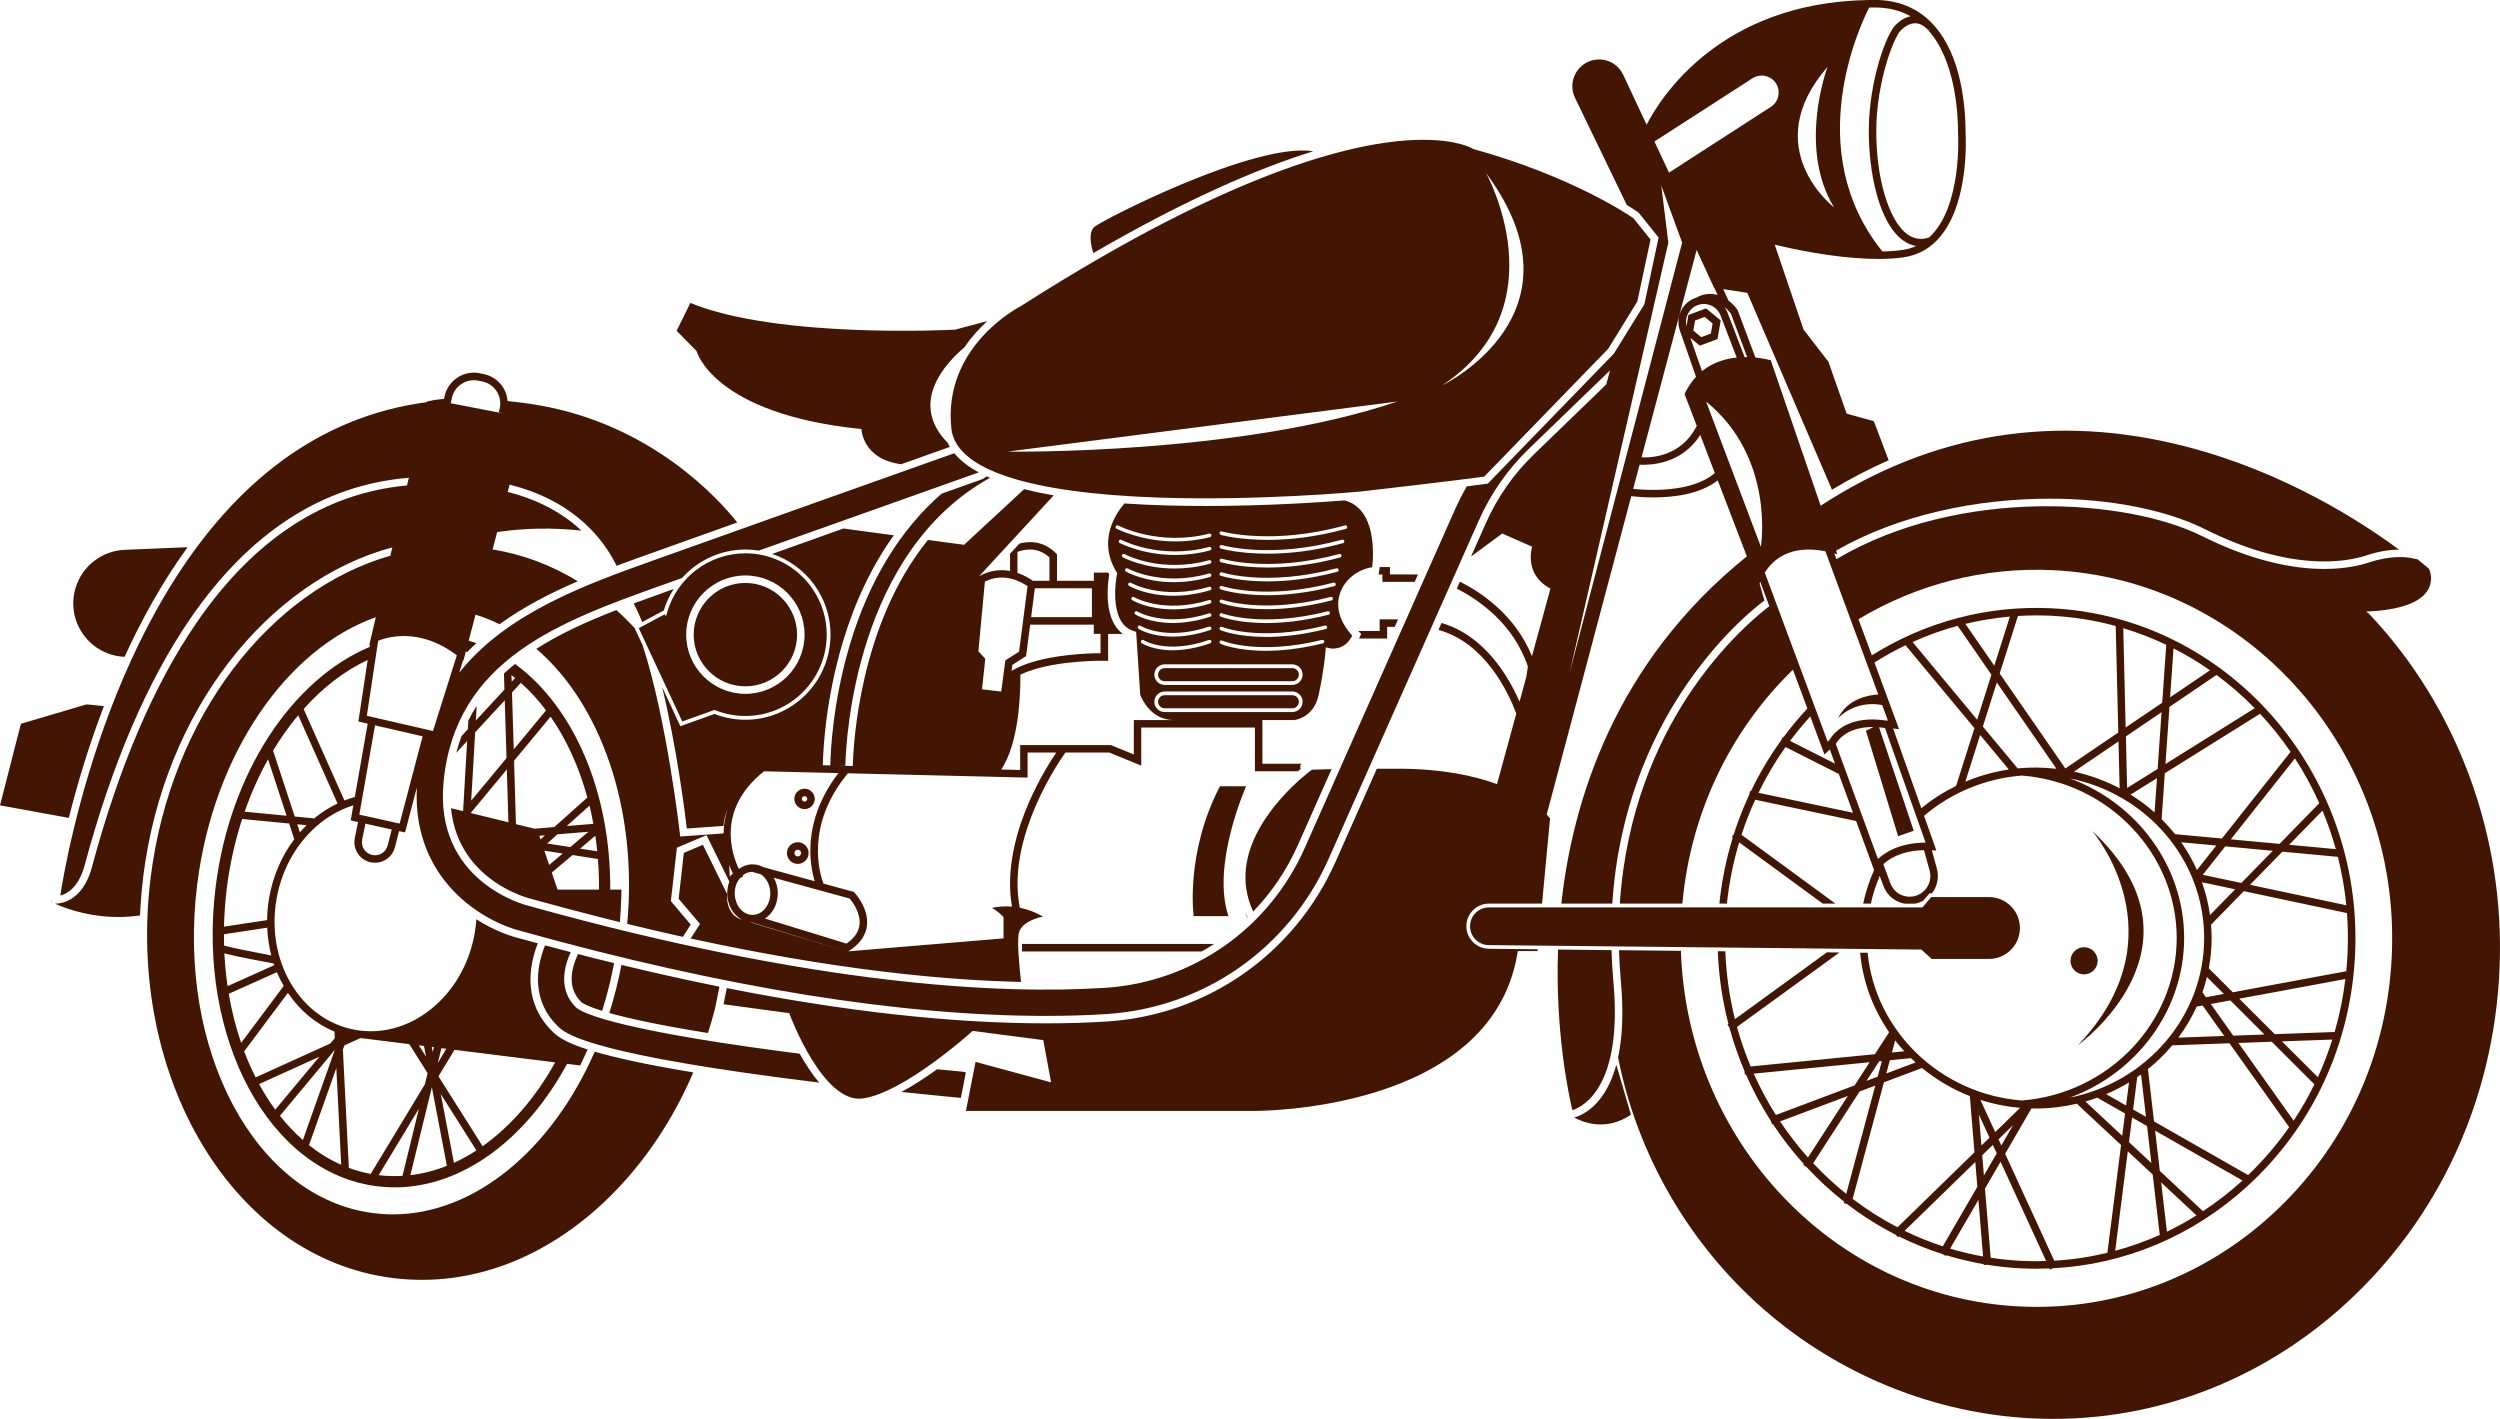 <svg version="1.1" id="图层_1" x="0px" y="0px" width="206.129px" height="116.99px" viewBox="0 0 206.129 116.99" enable-background="new 0 0 206.129 116.99" xml:space="preserve" xmlns="http://www.w3.org/2000/svg" xmlns:xlink="http://www.w3.org/1999/xlink" xmlns:xml="http://www.w3.org/XML/1998/namespace">
  <path fill="#431603" d="M112.148,52.454l0.082-0.2l-0.162-0.146c-0.002-0.001-0.033-0.03-0.08-0.079h1.766v-0.962h1.518
	l-0.273,0.618h-0.627v0.962h-2.311C112.09,52.584,112.121,52.521,112.148,52.454z M116.916,47.366l-2.313-0.007v-0.604h-0.846
	c-0.023,0.211-0.045,0.343-0.047,0.359l-0.043,0.258h0.316v0.604h2.66L116.916,47.366z M10.271,54.156
	c1.409-3.078,3.122-6.181,5.197-9.039l-5.194,0.218c-1.881,0.08-3.506,1.344-4.046,3.147C5.405,51.238,7.396,54.033,10.271,54.156z
	 M8.57,58.216l-1.441-0.138l-5.406,1.601L0,66.402l5.674,1.035C6.335,64.803,7.273,61.602,8.57,58.216z M4.271,74.375L4.3,74.159
	c0-0.004,0.001-0.012,0.002-0.02l-0.051,0.225L4.271,74.375z M110.371,49.383c-0.229,1.421,0.727,2.604,1.123,3.023
	c-0.635,1.289-1.781,1.06-1.83,1.05l-0.352-0.08l-0.025,0.359c0,0.015-0.107,1.448-0.561,3.562
	c-0.406,1.901-1.975,2.067-2.016,2.073h-2.625v0.616v2.987h3.256c-0.125,0.063-0.127,0.139-0.131,0.238
	c-0.002,0.073,0.014,0.133,0.043,0.18c-0.111,0.093-0.24,0.199-0.383,0.321c0.047-0.04,0.096-0.082,0.141-0.121h-3.542v-3.604
	h-9.371v3.138l-2.636-1.078h-3.617c-0.639,0.899-4.559,6.682-3.867,12.142c0.027,0.219,0.061,0.438,0.104,0.655
	c0.591,0.118,1.235,0.34,1.91,0.724c-0.797,0.183-1.889,0.591-2.01,1.479c-0.112,0.815,0.078,2.777,0.206,3.914
	c-6.676-0.15-15.646-1.059-27.242-3.578l0.77-1.2l-1.76-2.079l0.427-3.782l1.573-0.666l1.995,4.061
	c-0.057,0.646,0.135,1.794,1.227,2.119c-0.719-0.379-1.219-1.21-1.219-2.176c0-0.344,0.064-0.67,0.179-0.965l-0.096-0.194
	l-1.788-3.641l-2.443,1.033l-0.499,4.405l1.638,1.937l-0.646,1.01c-1.486-0.328-3.017-0.684-4.59-1.066
	c0.878-9.516-2.188-18.138-7.491-22.684c1.989-1.271,4.249-2.283,6.597-3.195c0.52,0.465,1.018,0.957,1.5,1.474l0.666,1.428
	c1.989,6.116,3.05,15.354,3.063,15.475l0.033,0.293l3.579-0.254c0.002-0.655,0.099-1.366,0.348-2.096
	c-0.191,0.475-0.324,0.971-0.354,1.479l-3.025,0.213c-0.159-1.338-0.841-6.706-2.038-11.667l1.504,3.231l2.816-1.011
	c0.814,0.318,1.673,0.48,2.549,0.48c3.868,0,7.015-3.147,7.015-7.016c0-3.099-2.021-5.731-4.813-6.657
	c1.946-0.693,3.947-1.407,5.882-2.095l4.15,0.561c-1.777,2.479-3.193,5.425-4.201,8.79c-1.439,4.803-1.629,8.959-1.652,10.167
	l0.617,0.014c0.023-1.167,0.205-5.261,1.627-10.004c1.571-5.245,4.146-9.445,7.552-12.403c1.264-0.449,2.315-0.822,3.051-1.085
	l0.181-0.063c0.181-0.063,0.342-0.161,0.488-0.277c0.089,0.041,0.178,0.082,0.269,0.12c-11.039,6.115-11.867,21.359-11.929,23.725
	l-0.616,0.003l1.233,0.03c0.041-1.748,0.533-11.655,6.196-18.636l2.977,0.401l4.956-4.588c0.77,0.195,1.583,0.366,2.431,0.515
	l-6.148,6.667l0.041-0.024c0.416-0.232,0.826-0.365,1.218-0.43c0.46-0.076,0.896-0.056,1.292,0.019v-1.42l0.777-0.842
	c0.714-0.19,1.928-0.281,3.005,0.796l0.091,0.09v2.188h3.038v-0.677h1.185c0.028,0.054,0.055,0.106,0.086,0.158
	c-0.008,0.042-0.017,0.093-0.025,0.15c-0.125,0.805-0.369,3.178,0.797,4.436c0.104,0.114,0.221,0.216,0.35,0.309h-1.217v2.221
	l-0.315-0.006c-0.045-0.003-3.756-0.063-6.305,0.887c-0.216,0.08-0.42,0.168-0.615,0.263c0.013,1.386-0.079,5.606-1.581,7.815
	l0.718,0.018l0.848,0.021V61.43h7.475l1.896,0.775V59.37h1.379h1.918c-1.891,0-2.656-1.784-2.768-2.073l-0.338-5.202l-0.203-0.063
	c-2.174-0.669-1.392-4.618-1.385-4.657l0.026-0.121l-0.064-0.103c-1.572-2.576-0.055-4.811,0.658-5.64
	c2.223,0.15,4.502,0.208,6.682,0.208c4.898,0,9.296-0.288,11.474-0.461c2.635,0.693,2.387,4.511,2.275,5.513
	C112.055,46.906,110.627,47.806,110.371,49.383z M83.294,56.141L83.294,56.141l-0.207,1.564l-2.795-0.329l0.303-2.843l-0.303,2.843
	l2.795,0.329L83.294,56.141z M90.185,52.264v-0.76h-5.248l-0.335,2.591l-1.133,0.722l-0.055,0.416l-0.012,0.084
	c0.243-0.145,0.503-0.275,0.781-0.393c0.095-0.042,0.191-0.08,0.29-0.117c0.078-0.03,0.157-0.059,0.236-0.087
	c2.229-0.778,5.082-0.858,6.032-0.861v-1.595H90.185z M87.146,48.505h-1.822l-0.308,2.38h5.013v-2.38H87.146z M83.891,47.236
	c0.623,0.212,1.078,0.515,1.266,0.651h1.371v-1.929c-1.046-0.96-2.218-0.619-2.637-0.448V47.236z M80.67,53.7l0.567,0.62
	l-0.266,2.514l1.583,0.186l0.339-2.57l1.133-0.721l0.287-2.225l0,0l0.41-3.17c-0.44-0.312-1.904-1.189-3.516-0.383L80.67,53.7z
	 M62.997,63.595c-3.991,3.164-2.622,6.922-2.076,8.051c0.325-0.24,0.71-0.381,1.123-0.381c0.319,0,0.62,0.085,0.89,0.231
	l4.239,1.161c-0.162-0.533-0.355-1.4-0.358-2.501c-0.005-1.58,0.407-3.936,2.318-6.414L62.997,63.595z M64.13,73.658
	c0,0.891-0.427,1.666-1.054,2.079l6.72,2.063c0.637-0.437,0.997-0.952,1.07-1.533c0.125-0.991-0.599-1.934-0.806-2.18l-6.26-1.714
	C64.009,72.745,64.13,73.186,64.13,73.658z M62.691,63.051c0.004-0.004,0.009-0.008,0.014-0.013l0.087-0.066l0.041,0.001
	l-0.048-0.001l-0.091,0.076C62.693,63.048,62.691,63.05,62.691,63.051z M60.172,72.287c0.069-0.096,0.151-0.186,0.253-0.264
	c-0.082-0.167-0.188-0.407-0.296-0.704C60.147,71.641,60.161,71.963,60.172,72.287z M61.415,75.261
	c0.17,0.1,0.361,0.159,0.561,0.171c0.023,0,0.045,0.004,0.068,0.004c0.809,0,1.468-0.797,1.468-1.777
	c0-0.691-0.33-1.291-0.808-1.585l-0.694-0.188c-0.291,0.008-0.562,0.117-0.787,0.303l0.052,0.085l-0.257,0.119
	c-0.259,0.309-0.424,0.731-0.438,1.2c0,0.023-0.003,0.045-0.003,0.066c0,0.006,0.001,0.011,0.001,0.016
	c0.001,0.132,0.015,0.262,0.038,0.384c0.064,0.239,0.136,0.425,0.161,0.485c0.003,0.01,0.005,0.017,0.01,0.025
	C60.934,74.867,61.152,75.109,61.415,75.261z M69.791,78.444l-7.805-2.395c-0.04-0.002-0.082-0.004-0.124-0.007L69.791,78.444z
	 M87.092,62.047h-2.366v2.067L69.912,63.76c-3.571,4.304-2.309,8.331-2.019,9.093l2.503,0.686l0.06,0.063
	c0.05,0.052,1.203,1.299,1.023,2.737c-0.065,0.521-0.293,0.99-0.68,1.409c-0.214,0.234-0.476,0.451-0.788,0.651l-0.064,0.04
	l12.796-1.068v-1.745l-0.079-0.09c-0.021-0.021-0.357-0.392-0.882-0.676c0.423-0.095,0.993-0.163,1.658-0.106
	c-0.036-0.213-0.066-0.426-0.092-0.637c-0.328-2.957,0.597-5.926,1.519-8.026C85.688,64.22,86.604,62.767,87.092,62.047z
	 M100.661,44.103c0.023,0.007,1.461,0.41,3.859,0.41c1.715,0,3.922-0.207,6.455-0.911c0.078-0.022,0.123-0.103,0.102-0.182
	s-0.104-0.125-0.18-0.101c-5.986,1.664-10.113,0.513-10.156,0.501c-0.076-0.023-0.158,0.021-0.182,0.101
	C100.538,43.999,100.583,44.079,100.661,44.103z M100.659,45.226c0.023,0.008,1.451,0.427,3.855,0.427
	c1.658,0,3.777-0.198,6.225-0.87c0.076-0.021,0.123-0.103,0.1-0.182c-0.02-0.077-0.1-0.122-0.18-0.104
	c-5.902,1.623-9.875,0.46-9.914,0.447c-0.08-0.023-0.16,0.021-0.184,0.098C100.538,45.12,100.581,45.201,100.659,45.226z
	 M100.655,46.349c0.025,0.008,1.441,0.444,3.853,0.444c1.598,0,3.635-0.193,5.992-0.832c0.078-0.021,0.125-0.102,0.104-0.18
	s-0.1-0.124-0.182-0.103c-5.82,1.575-9.638,0.401-9.675,0.39c-0.076-0.024-0.162,0.017-0.186,0.096
	C100.536,46.241,100.579,46.324,100.655,46.349z M96.934,44.642c0.879,0,1.834-0.099,2.838-0.357c0.078-0.021,0.125-0.1,0.105-0.178
	c-0.021-0.08-0.1-0.128-0.18-0.107c-4.141,1.067-7.469-0.652-7.502-0.67c-0.072-0.039-0.161-0.01-0.197,0.061
	c-0.039,0.073-0.012,0.161,0.061,0.199C92.084,43.604,94.092,44.642,96.934,44.642z M92.319,44.769
	c0.023,0.014,1.875,0.989,4.574,0.989c0.881,0,1.852-0.104,2.879-0.379c0.08-0.021,0.125-0.102,0.105-0.179
	c-0.021-0.079-0.102-0.124-0.18-0.104c-4.063,1.085-7.207-0.568-7.24-0.585c-0.072-0.038-0.16-0.013-0.199,0.06
	C92.221,44.642,92.249,44.73,92.319,44.769z M92.579,45.949c0.021,0.012,1.719,0.927,4.275,0.927c0.883,0,1.867-0.11,2.92-0.402
	c0.078-0.021,0.125-0.102,0.102-0.181c-0.021-0.079-0.102-0.125-0.18-0.102c-3.982,1.105-6.947-0.484-6.975-0.501
	c-0.072-0.038-0.162-0.012-0.201,0.059C92.481,45.821,92.508,45.909,92.579,45.949z M92.838,47.129
	c0.084,0.048,1.584,0.873,3.945,0.873c0.885,0,1.893-0.116,2.992-0.433c0.078-0.023,0.123-0.105,0.1-0.183
	c-0.021-0.078-0.104-0.123-0.182-0.102c-3.904,1.126-6.684-0.397-6.711-0.413c-0.07-0.04-0.162-0.015-0.201,0.057
	C92.741,46.999,92.768,47.089,92.838,47.129z M93.096,48.309c0.078,0.046,1.439,0.813,3.656,0.813c0.883,0,1.898-0.122,3.025-0.459
	c0.076-0.023,0.121-0.105,0.098-0.184c-0.023-0.077-0.104-0.122-0.184-0.099c-3.822,1.146-6.422-0.312-6.447-0.326
	c-0.07-0.042-0.16-0.018-0.201,0.052C93.002,48.178,93.026,48.267,93.096,48.309z M96.727,50.242c0.875,0,1.9-0.126,3.051-0.484
	c0.078-0.024,0.121-0.106,0.098-0.184c-0.023-0.078-0.107-0.122-0.184-0.098c-3.746,1.165-6.162-0.228-6.186-0.241
	c-0.07-0.041-0.158-0.02-0.201,0.051c-0.041,0.07-0.02,0.16,0.051,0.201C93.428,49.531,94.655,50.242,96.727,50.242z M96.706,51.365
	c0.865,0,1.895-0.132,3.074-0.514c0.076-0.025,0.119-0.107,0.096-0.185c-0.025-0.076-0.109-0.121-0.186-0.094
	c-3.668,1.185-5.898-0.143-5.922-0.156c-0.068-0.043-0.158-0.021-0.201,0.047c-0.043,0.07-0.021,0.161,0.047,0.203
	C93.68,50.707,94.78,51.365,96.706,51.365z M96.69,52.49c0.85,0,1.887-0.139,3.092-0.544c0.076-0.025,0.117-0.108,0.092-0.185
	c-0.025-0.077-0.107-0.121-0.186-0.093c-3.586,1.204-5.635-0.058-5.656-0.07c-0.068-0.044-0.16-0.024-0.203,0.044
	c-0.043,0.069-0.023,0.16,0.045,0.204C93.932,51.884,94.907,52.49,96.69,52.49z M96.68,53.615c0.834,0,1.869-0.144,3.104-0.574
	c0.076-0.026,0.115-0.11,0.09-0.187c-0.025-0.078-0.111-0.118-0.188-0.09c-3.506,1.223-5.373,0.028-5.391,0.016
	c-0.068-0.045-0.16-0.025-0.205,0.041c-0.045,0.068-0.025,0.158,0.041,0.204C94.184,53.062,95.043,53.615,96.68,53.615z
	 M107.402,57.862c0-0.469-0.381-0.848-0.848-0.848H96.028c-0.469,0-0.85,0.379-0.85,0.848c0,0.468,0.381,0.848,0.85,0.848h10.527
	C107.021,58.71,107.402,58.33,107.402,57.862z M107.402,55.626c0-0.468-0.381-0.849-0.848-0.849H96.028
	c-0.469,0-0.85,0.381-0.85,0.849c0,0.467,0.381,0.847,0.85,0.847h10.527C107.021,56.473,107.402,56.093,107.402,55.626z
	 M109.186,52.868c-0.02-0.078-0.098-0.127-0.178-0.108c-5.324,1.306-8.218,0.067-8.248,0.055c-0.074-0.032-0.16,0.001-0.193,0.075
	s0,0.16,0.074,0.193c0.078,0.035,1.336,0.577,3.714,0.577c1.262,0,2.838-0.153,4.721-0.614
	C109.156,53.026,109.205,52.947,109.186,52.868z M109.422,51.686c-0.02-0.078-0.1-0.125-0.178-0.105
	c-5.408,1.35-8.457,0.121-8.486,0.109c-0.076-0.031-0.162,0.005-0.193,0.079c-0.031,0.076,0.004,0.162,0.08,0.193
	c0.08,0.033,1.365,0.554,3.738,0.554c1.316,0,2.967-0.159,4.932-0.651C109.393,51.845,109.439,51.766,109.422,51.686z
	 M109.658,50.506c-0.021-0.079-0.1-0.127-0.178-0.105c-5.492,1.395-8.695,0.177-8.726,0.165c-0.074-0.03-0.16,0.008-0.191,0.082
	c-0.029,0.075,0.01,0.161,0.084,0.191c0.084,0.033,1.393,0.532,3.763,0.532c1.369,0,3.094-0.167,5.141-0.687
	C109.631,50.665,109.678,50.585,109.658,50.506z M109.895,49.324c-0.021-0.078-0.102-0.126-0.18-0.106
	c-5.574,1.441-8.931,0.235-8.962,0.223c-0.074-0.028-0.16,0.011-0.189,0.087c-0.027,0.075,0.012,0.16,0.086,0.189
	c0.086,0.032,1.416,0.512,3.781,0.512c1.426,0,3.227-0.174,5.359-0.726C109.867,49.484,109.914,49.403,109.895,49.324z
	 M110.131,48.143c-0.021-0.078-0.1-0.125-0.18-0.104c-5.656,1.486-9.167,0.29-9.201,0.277c-0.078-0.026-0.16,0.013-0.189,0.091
	c-0.025,0.076,0.014,0.16,0.092,0.186c0.021,0.009,1.408,0.483,3.828,0.483c1.486,0,3.357-0.18,5.545-0.753
	C110.104,48.302,110.152,48.223,110.131,48.143z M110.367,46.964c-0.021-0.08-0.102-0.126-0.18-0.105
	c-5.74,1.531-9.404,0.346-9.439,0.334c-0.078-0.025-0.162,0.015-0.188,0.092c-0.025,0.078,0.016,0.161,0.094,0.187
	c0.021,0.007,1.426,0.464,3.839,0.464c1.543,0,3.498-0.186,5.77-0.792C110.34,47.122,110.387,47.042,110.367,46.964z
	 M106.555,57.323H96.028c-0.299,0-0.541,0.241-0.541,0.539c0,0.297,0.242,0.538,0.541,0.538h10.527c0.297,0,0.539-0.241,0.539-0.538
	C107.094,57.564,106.852,57.323,106.555,57.323z M106.555,55.087H96.028c-0.299,0-0.541,0.241-0.541,0.539
	c0,0.297,0.242,0.539,0.541,0.539h10.527c0.297,0,0.539-0.242,0.539-0.539C107.094,55.328,106.852,55.087,106.555,55.087z
	 M49.745,79.192c-0.302-0.076-0.6-0.147-0.902-0.224c-0.391-0.099-0.787-0.205-1.181-0.306c-0.502,1.042-0.987,2.725,0.255,3.948
	c0.001,0.001,0.002,0.002,0.003,0.003c0.047,0.046,0.233,0.192,0.832,0.426c0.232,0.09,0.525,0.193,0.896,0.31
	c0.1-0.313,0.191-0.631,0.281-0.948c0.276-0.972,0.512-1.969,0.704-2.991c-0.04-0.01-0.082-0.02-0.122-0.03
	C50.257,79.317,50.002,79.257,49.745,79.192z M38.182,66.881l0.335-5.783l-0.898,0.973c0.126-0.481,0.273-0.942,0.439-1.387
	l0.515-0.556l0.042-0.719c0.212-0.419,0.44-0.822,0.689-1.208l-0.071,1.21l2.358-2.552l-0.039-1.325
	c0.065-0.061,0.134-0.119,0.2-0.179c0.233-0.21,0.472-0.412,0.718-0.609c4.829,3.524,7.891,10.556,7.845,18.603h0.928
	c-0.003,0.206-0.009,0.413-0.016,0.619c-0.02,0.682-0.056,1.368-0.118,2.061c-0.301-0.075-0.597-0.144-0.9-0.222
	c-0.301-0.074-0.609-0.155-0.913-0.232c-1.787-0.455-3.622-0.94-5.516-1.47l-0.051-0.012c-0.172-0.042-2.562-0.663-4.417-2.651
	c-0.75-0.805-1.411-1.833-1.803-3.138c-0.095-0.319-0.174-0.656-0.233-1.01c-0.038-0.212-0.068-0.432-0.091-0.658L38.182,66.881z
	 M47.021,69.845l1.491-1.264l-2.55,0.21l-0.845,0.756L47.021,69.845z M44.881,70.137l0.399,1.181l1.117-0.944L44.881,70.137z
	 M44.94,68.875l-0.474,0.039l0.1,0.295L44.94,68.875z M49.3,70.826l-2.095-0.327l-1.711,1.447l0.476,1.402h3.419
	C49.395,72.495,49.364,71.652,49.3,70.826z M49.085,68.906l-1.258,1.064l1.417,0.221C49.201,69.758,49.147,69.33,49.085,68.906z
	 M48.608,66.427l-1.883,1.681l2.197-0.18C48.83,67.421,48.728,66.917,48.608,66.427z M45.397,59.09l-3.012,3.633l0.156,5.229
	l1.53,0.375l1.632-0.134l2.727-2.437C47.744,63.239,46.713,60.978,45.397,59.09z M42.948,56.302l-0.732,0.791l0.143,4.696
	l2.665-3.215C44.388,57.729,43.695,56.965,42.948,56.302z M42.173,55.668l0.017,0.544l0.284-0.309
	C42.376,55.824,42.274,55.746,42.173,55.668z M39.178,60.384l-0.328,5.634l2.912-3.509l-0.144-4.768L39.178,60.384z M38.81,67.035
	l3.109,0.763l-0.13-4.356L38.81,67.035z M58.966,83.112l0.354-1.759c-2.629-0.53-5.322-1.127-8.082-1.795
	c-0.26,1.366-0.597,2.689-1,3.964c1.522,0.429,4.026,0.991,8.135,1.654C58.589,84.498,58.787,83.811,58.966,83.112z M54.822,48.824
	c-0.858,0.307-1.72,0.615-2.576,0.932c0.246,0.461,0.479,0.978,0.705,1.534l1.78-0.952c0.188-0.638,0.47-1.231,0.816-1.774
	c-0.143,0.051-0.286,0.103-0.423,0.151L54.822,48.824z M206.09,79.907c-0.473,10.764-4.99,20.573-12.725,27.622
	c-7.17,6.533-16.33,9.883-25.801,9.418c-8.111-0.396-15.986-3.598-22.176-9.02c-6.15-5.387-10.4-12.749-11.975-20.739
	c0.338-1.57,0.471-3.626,0.227-6.323c-0.078-0.86-0.127-1.699-0.15-2.521l5.105,0.054c0.502,15.66,12.592,28.585,27.959,29.323
	c0.461,0.021,0.922,0.033,1.383,0.033c7.135,0,13.957-2.66,19.344-7.571c6.031-5.498,9.557-13.102,9.926-21.412
	c0.748-16.735-11.787-30.982-27.941-31.759c-5.637-0.267-11.176,1.131-16.031,4.045l0.217,0.588l0.883,2.39
	c4.455-2.789,9.564-4.133,14.793-3.882c14.484,0.694,25.723,13.467,25.053,28.472c-0.334,7.452-3.494,14.27-8.9,19.197
	c-4.494,4.096-10.105,6.444-16.018,6.751l-0.23,0.107l-0.043-0.094c-0.352,0.014-0.703,0.023-1.057,0.023
	c-0.412,0-0.824-0.01-1.238-0.027c-0.965-0.047-1.914-0.148-2.848-0.299l-0.281,0.021l-0.006-0.07
	c-1.051-0.182-2.082-0.43-3.086-0.736l-0.033,0.059l-0.25-0.145c-1.252-0.399-2.461-0.892-3.623-1.468l-0.068,0.065l-0.195-0.201
	c-1.416-0.725-2.758-1.573-4.014-2.537l-0.268-0.072l0.031-0.114c-1.107-0.87-2.146-1.827-3.105-2.863l-0.271-0.176l0.047-0.072
	c-0.928-1.026-1.779-2.126-2.547-3.289l-0.068,0.026l-0.117-0.315c-0.773-1.206-1.457-2.478-2.039-3.807l-0.092,0.009l-0.027-0.288
	c-0.494-1.166-0.914-2.372-1.252-3.613l-0.154-0.214l0.082-0.062c-0.498-1.925-0.799-3.933-0.875-5.992l0.619,0.007
	c0.074,1.92,0.344,3.794,0.795,5.595l7.58-5.51l1.037,0.013l-8.451,6.139c0.311,1.116,0.688,2.204,1.129,3.258l10.244-1.011
	l1.172-1.813c-1.322-1.918-2.174-4.159-2.389-6.556l0.619,0.005c0.607,6.415,5.971,11.654,12.711,12.181
	c7.162-0.56,12.77-6.438,12.77-13.395c0-6.957-5.607-12.837-12.77-13.396c-2.973,0.232-5.824,1.409-8.061,3.318l1.014,2.862
	l-0.371-0.018l0.414,1.507c0.201,0.731,0.027,1.481-0.408,2.042h-0.197l-0.521,0.609c-0.115,0.063-0.236,0.119-0.367,0.162
	c-0.098,0.034-0.197,0.059-0.295,0.078h-0.896c-0.77-0.149-1.438-0.682-1.73-1.475l-0.297-0.813
	c-0.314,0.74-0.561,1.504-0.734,2.287h-0.631c0.199-0.95,0.502-1.879,0.9-2.766l-0.08-0.217l-1.402-3.829l-8.318-1.754
	c-0.43,0.939-0.811,1.904-1.131,2.892l7.746,5.674h-1.045l-6.895-5.05c-0.49,1.638-0.828,3.327-1.01,5.05h-0.621
	c0.189-1.858,0.561-3.68,1.102-5.438l-0.076-0.056l0.156-0.214c0.359-1.125,0.791-2.222,1.287-3.288l0.063-0.29l0.07,0.016
	c0.703-1.465,1.533-2.865,2.484-4.184l0.137-0.271l0.049,0.023c0.615-0.83,1.275-1.63,1.984-2.388l-0.955-2.563l-0.236-0.637
	c-5.244,5.105-8.451,11.907-9.117,19.29h-5.156c0.498-7.617,3.141-13.314,5.547-17.011c2.947-4.524,6.119-7.016,6.779-7.508
	l-0.748-2.015c-0.02,0.053-0.039,0.103-0.055,0.147l0.398,1.396c-0.781,0.581-3.902,3.06-6.875,7.617
	c-2.463,3.773-5.166,9.592-5.666,17.372h-4.203c0.914-8.37,4.361-19.834,15.297-28.631l-0.232-0.604l-2.17-5.66
	c-1.473,1.155-3.682,1.405-5.305,1.405c-0.809,0-1.469-0.061-1.824-0.102l-6.785,25.543l-0.189,0.705
	c0.135,0.142,0.225,0.254,0.277,0.322l-0.66,7.021h-4.379c-1.025,0-1.861,0.836-1.861,1.862c0,1.017,0.826,1.852,1.844,1.863
	l4.041,0.042l-0.014,0.146h-1.627l-0.045,0.257c-2.234,13.06-21.535,12.928-21.732,12.925H79.644l0.791-4.044l6.229,1.69
	l-0.646-3.485l-5.822-0.759l-0.106,0.097c-0.055,0.049-5.53,4.979-8.945,5.475c-3.26,0.467-5.978-6.789-6.004-6.862l-0.065-0.173
	l-5.419-0.734l0.269-1.332c9.728,1.928,18.542,2.906,26.327,2.906c1.742,0,3.433-0.051,5.024-0.152
	c8.25-0.527,15.466-5.572,18.839-13.166l3.406-7.675c0.518-0.002,1.074-0.002,1.686-0.002c3.633,0,6.297,0.561,8.223,1.272
	l0.168-0.615l1.422-5.207c-0.678-1.799-2.596-5.838-6.418-6.896l0.254-0.569c3.541,1.026,5.521,4.407,6.432,6.488l0.568-2.082
	l0.117-0.819c-1.203-3.588-4.137-5.545-5.859-6.422l0.256-0.573c1.707,0.853,4.539,2.716,5.943,6.144l1.521-5.57
	c-2.25-1.199-1.504-3.455-1.504-3.455l-2.471-1.088l-2.57,1.897l1.215-2.735c0.953-2.15,2.295-4.07,3.988-5.706l5.941-5.742
	l0.32-1.168l-6.691,6.465c-1.75,1.692-3.137,3.677-4.125,5.899l-12.387,27.907C106.273,78.195,99.256,83.1,91.238,83.61
	c-1.579,0.103-3.257,0.153-4.986,0.153c-12.053,0-26.584-2.345-43.201-6.974c-3.232-0.781-9.06-4.252-8.681-11.853l-0.563,2.133
	l-0.41,1.566l-0.493-0.108l-0.343,1.334c-0.196,0.763-0.875,1.273-1.638,1.273c-0.09,0-0.179-0.006-0.271-0.021
	c-0.461-0.072-0.862-0.323-1.128-0.707c-0.267-0.385-0.362-0.848-0.27-1.305l0.269-1.324l-0.607-0.135l0.218-1.243
	c-0.947,0.297-1.859,0.777-2.698,1.441c-1.874,1.488-3.16,3.69-3.62,6.199c-0.948,5.167,1.938,10.041,6.434,10.867
	c2.169,0.397,4.391-0.196,6.253-1.674c1.874-1.487,3.159-3.688,3.621-6.199c0.074-0.412,0.124-0.828,0.153-1.238
	c0.197,0.126,0.396,0.248,0.593,0.359c1.085,0.617,2.146,1.02,3.024,1.23c0.486,0.137,0.966,0.264,1.448,0.394
	c-0.84,2.13-1.099,4.997,1.19,7.252c0.21,0.205,0.482,0.474,1.133,0.805c0.23,0.115,0.508,0.24,0.847,0.37
	c0.271,0.105,0.582,0.214,0.939,0.329c-0.107,0.247-0.222,0.487-0.336,0.73c-0.093,0.197-0.188,0.392-0.284,0.586l-1.077-0.134
	c-3.335,6.185-8.622,10.185-14.212,10.185c-0.483,0-0.969-0.03-1.454-0.091c-8.901-1.114-14.87-12.197-13.306-24.709
	c1.189-9.49,6.377-17.111,12.694-19.757l0.029-0.19l-0.059,0.028l0.147-0.626l0.013-0.08l0.009-0.009l0.201-0.854l0.171-0.72
	c-7.285,2.565-13.369,11.186-14.725,22.017c-1.719,13.735,4.808,25.9,14.548,27.118c0.529,0.066,1.059,0.1,1.584,0.1
	c6.764,0,13.128-5.369,16.643-13.415c1.682,0.492,4.223,1.064,8.125,1.71c-1.683,3.925-4.021,7.424-6.909,10.266
	c-5.189,5.105-11.531,7.482-17.856,6.689c-13.084-1.635-22.044-16.465-19.971-33.057c1.659-13.249,9.859-23.674,19.762-26.502
	l0.162-0.686c-10.282,2.761-18.829,13.468-20.536,27.111c-0.11,0.875-0.188,1.744-0.237,2.608c-0.012,0.209-0.023,0.419-0.032,0.628
	c-0.616,0.089-1.214,0.129-1.779,0.129c-2.806,0-4.863-0.927-5.24-1.108l0.063,0.002c0.005,0.001,0.02,0.001,0.042,0.001
	c0.127,0,0.506-0.022,0.964-0.237c0.677-0.317,1.523-1.054,1.986-2.777c2.223-8.272,5.124-15.051,8.627-20.148
	c4.737-6.895,10.574-10.698,17.35-11.313l0.149-0.634c-7.056,0.573-13.114,4.475-18.008,11.598
	c-3.544,5.155-6.476,11.998-8.716,20.338c-0.504,1.882-1.489,2.382-2.014,2.512c0.504-3.252,4.445-25.671,18.258-35.839
	c3.604-2.652,7.603-4.267,11.954-4.842l0.012-0.05l0.188-0.041c0.413-0.095,0.823-0.15,1.227-0.181l0.046-0.211
	c0.021-0.104,0.053-0.204,0.088-0.302c0.405-1.151,1.613-1.855,2.84-1.597l0.321,0.068c0.67,0.142,1.255,0.558,1.607,1.145
	c0.085,0.14,0.153,0.289,0.207,0.44c0.074,0.206,0.117,0.42,0.135,0.638c0.842,0.081,1.691,0.191,2.554,0.34
	c9.389,1.622,14.897,7.792,16.383,9.67c-2.538,0.905-4.912,1.751-6.811,2.433l-0.302,0.106c-0.927,0.332-1.878,0.673-2.839,1.033
	c-0.441-0.911-1.136-2.021-2.215-3.105c-1.863-1.875-4.191-2.979-6.604-3.59l-0.158,0.6c2.05,0.523,3.819,1.36,5.271,2.498
	c0.281,0.222,0.551,0.454,0.808,0.697c-2.381-0.259-4.698-0.217-6.947,0.119l-0.218,0.831l-0.158,0.601
	c2.521,0.409,4.88,1.313,7.026,2.623c-2.257,0.971-4.474,2.108-6.453,3.543c-0.64-0.317-1.303-0.578-1.983-0.788l-0.156,0.597
	l-0.407,1.548c0.214,0.063,0.425,0.13,0.634,0.205c-0.257,0.235-0.509,0.479-0.753,0.728c-0.037-0.012-0.075-0.024-0.114-0.037
	l-0.007,0.025l-0.05,0.189l-0.14,0.531l-0.03-0.024l-0.323,1.027c3.925-4.936,10.441-7.271,16.026-9.268l0.302-0.108
	c6.846-2.451,19.877-7.081,24.497-8.723c0.493,0.6,1.174,1.123,2.015,1.575c-0.014,0.004-0.025,0.014-0.04,0.02l-0.182,0.064
	c-2.957,1.048-10.938,3.884-17.909,6.368c-0.362-0.059-0.733-0.089-1.111-0.089c-2.036,0-3.921,0.896-5.224,2.349
	c-0.46,0.164-0.9,0.322-1.317,0.471l-0.303,0.108c-8.376,2.997-17.038,6.096-18.037,16.178c-0.818,8.254,6.684,10.196,6.999,10.272
	l0.041,0.011c23.61,6.579,38.854,7.303,47.482,6.752c7.211-0.461,13.523-4.875,16.475-11.52l12.387-27.907
	c0.293-0.657,0.619-1.295,0.973-1.915c0.781-0.099,1.379-0.176,1.639-0.218l0.1-0.016l10.395-10.718l0.111-0.18l1.148-1.856
	l1.254-2.029l1.174-5.505l-1.605-1.996l-0.021-0.026l-0.061-0.059c-0.012-0.009-0.33-0.234-0.936-0.603l-4.271-8.834
	c-0.283-0.585-0.295-1.261-0.029-1.854c0.262-0.594,0.771-1.038,1.396-1.22c1.049-0.307,2.148,0.19,2.611,1.18l1.926,4.11
	c1.162-2.253,6.041-10.024,18.158-10.279c0.203-0.007,0.414-0.01,0.627-0.01c1.92,0,3.512,0.642,4.732,1.905
	c0.002,0.001,0.004,0.003,0.004,0.004c0,0,0,0.001,0.002,0.001c0.002,0.003,0.004,0.005,0.008,0.008h-0.002
	c0.107,0.104,0.164,0.177,0.168,0.182c2.266,2.531,2.604,6.67,2.604,8.914c0.016,0.242,0.363,6.409-2.643,9.073
	c-0.686,0.607-1.494,0.985-2.408,1.125c-0.572,0.089-1.211,0.136-1.951,0.143c-0.076,0.001-0.154,0.001-0.232,0.001
	c-2.467,0-5.598-0.471-8.504-1.178l2.377,7.003l2.049,2.648l1.504,4.284l2.24,0.618l1.225,3.226
	c-1.58,0.692-3.139,1.502-4.674,2.428l-6.979-16.234l-1.988-0.305l0.43,0.935c0.234,0.183,0.477,0.419,0.715,0.725l0.047,0.082
	l1.461,3.896c0.758,0.074,1.268,0.228,1.268,0.228l3.906,11.39l0.207,0.601c9.232-6.014,19.369-7.654,30.135-4.874
	c8.172,2.111,14.545,6.268,17.543,8.492c-0.66,0.009-1.578,0.11-2.664,0.473c-1.627,0.542-6.178,1.416-13.307-2.146
	c-3.236-1.618-7.855-2.525-12.822-2.525c-5.975,0-12.449,1.314-17.615,4.285l0.1,0.293c-0.084-0.026-0.168-0.047-0.252-0.07
	l0.176,0.479c0.029-0.017,0.059-0.033,0.09-0.05c10.123-5.951,23.936-4.913,30.049-1.858c4.27,2.134,7.662,2.714,10.088,2.714
	c1.738,0,2.979-0.299,3.689-0.535c1.881-0.626,3.18-0.421,3.422-0.373l0.59,0.117c0.611,0.492,0.938,0.788,0.938,0.788
	s1.459,2.965-4.324,3.463c-0.168,0.015-0.336,0.027-0.516,0.037c-0.117,0.007-0.232,0.008-0.35,0.012
	c0.107,0.077,0.18,0.132,0.211,0.154C202.633,58.299,206.568,68.987,206.09,79.907z M37.165,33.247l4.248,0.825l0,0l-0.297-0.085
	l0.06-0.206c0.143-0.501,0.074-1.021-0.194-1.467c-0.268-0.446-0.695-0.75-1.204-0.858l-0.323-0.067
	c-0.996-0.212-1.98,0.428-2.195,1.423L37.165,33.247z M30.246,59.017l5.453,1.256l1.967-6.237c-3.088-2.365-5.835-1.471-6.485-1.204
	L30.246,59.017z M20.17,66.926l3.459,0.333l-1.528-4.651C21.356,63.942,20.707,65.388,20.17,66.926z M18.477,77.97
	c0.679,0.18,2.299,0.511,3.893,0.807c-0.189-0.733-0.308-1.499-0.34-2.288l-3.564,0.543C18.465,77.347,18.467,77.659,18.477,77.97z
	 M18.766,81.306l3.85-1.726c-0.017-0.047-0.033-0.092-0.049-0.14c-0.93-0.17-2.991-0.556-4.067-0.83
	C18.546,79.528,18.638,80.426,18.766,81.306z M22.695,91.493l3.637-4.364l-4.967,2.255C21.772,90.13,22.216,90.837,22.695,91.493z
	 M24.973,93.997l2.633-7.432l-4.524,5.432C23.666,92.735,24.298,93.406,24.973,93.997z M28.132,96.037l-0.402-7.973l-2.252,6.357
	C26.307,95.08,27.193,95.622,28.132,96.037z M33.186,96.952l1.354-5.542l-3.316,5.483C31.881,96.977,32.535,96.989,33.186,96.952z
	 M36.845,96.122l-1.236-6.477l-1.773,7.249C34.858,96.775,35.865,96.514,36.845,96.122z M35.778,86.347l-0.176-0.022l0.08,0.417
	L35.778,86.347z M36.099,87.641l0.705-1.166l-0.408-0.052L36.099,87.641z M34.538,86.191l0.589,0.932l-0.168-0.88L34.538,86.191z
	 M39.281,94.853l-2.938-4.647l1.085,5.673C38.059,95.589,38.678,95.245,39.281,94.853z M45.774,87.596l-8.3-1.037l-1.322,2.188
	l3.641,5.76C42.104,92.872,44.161,90.499,45.774,87.596z M29.714,85.594l-1.321,0.601l-0.121,0.341l0.491,9.755
	c0.583,0.217,1.185,0.385,1.802,0.5l4.467-7.385l0.225-0.922l-1.512-2.392l-3.789-0.474C29.874,85.611,29.794,85.603,29.714,85.594z
	 M23.74,81.86l-3.607,4.826c0.282,0.747,0.599,1.463,0.945,2.147l6.162-2.797l0.365-0.437l-0.027-0.545
	C26.013,84.415,24.697,83.291,23.74,81.86z M22.833,80.16l-3.971,1.779c0.239,1.415,0.583,2.77,1.021,4.048l3.508-4.694
	C23.185,80.931,22.997,80.554,22.833,80.16z M24.265,69.197l-0.426-1.299l-3.87-0.371c-0.583,1.791-1.016,3.697-1.265,5.691
	c-0.135,1.075-0.211,2.14-0.234,3.187l3.551-0.54c0.009-0.637,0.068-1.283,0.188-1.935C22.531,72.168,23.242,70.55,24.265,69.197z
	 M25.283,68.038l-0.772-0.073l0.217,0.661C24.904,68.422,25.091,68.226,25.283,68.038z M27.831,66.247l-3.244-7.275
	c-0.743,0.887-1.438,1.865-2.072,2.917l1.786,5.435l1.608,0.154c0.049-0.039,0.094-0.08,0.143-0.119
	C26.617,66.91,27.215,66.54,27.831,66.247z M30.317,59.666l-0.767-0.176l0.765-5.074c-1.907,0.892-3.697,2.272-5.281,4.043
	l3.363,7.54c0.282-0.11,0.569-0.206,0.857-0.284L30.317,59.666z M32.301,68.395l-2.173-0.482l-0.267,1.313
	c-0.059,0.291,0.002,0.586,0.171,0.83c0.17,0.243,0.425,0.403,0.718,0.45c0.553,0.087,1.074-0.256,1.213-0.797L32.301,68.395z
	 M34.845,60.71l-3.924-0.904l-1.295,7.362l3.324,0.737L34.845,60.71z M142.709,25.85c-0.18-0.228-0.359-0.403-0.533-0.544
	c0.107,0.148,0.199,0.312,0.268,0.488l0.852,2.22l0.549,1.431c0.035,0,0.072,0,0.107,0c0.037,0,0.072,0,0.107,0L142.709,25.85z
	 M144.498,6.454l-8.088,5.213l1.203,2.566l8.402-5.426c0.627-0.404,0.824-1.226,0.455-1.872c-0.193-0.336-0.506-0.572-0.883-0.664
	C145.213,6.179,144.824,6.244,144.498,6.454z M151.215,17.096c-3.025-4.994-0.529-11.585-0.529-11.585
	C144.867,12.204,151.215,17.096,151.215,17.096z M135.348,37.71c0.896,0.04,3.295-0.104,4.553-2.594l-1.006-2.625
	c0.268-0.573,0.59-1.042,0.945-1.427l-1.336-3.828c-0.357-1.025,0.141-2.172,1.135-2.61c0.072-0.033,0.15-0.061,0.227-0.084
	c0.193-0.116,0.873-0.464,1.727-0.232c0.008,0.002,0.016,0.004,0.025,0.007l-0.27-0.583l-0.021-0.003l0,0l-1.436-3.12L135.348,37.71
	z M140.332,30.602c0.889-0.723,1.924-1.025,2.863-1.121l-1.33-3.465c-0.146-0.383-0.436-0.68-0.813-0.837
	c-0.379-0.157-0.791-0.151-1.166,0.013c-0.658,0.29-1,1.02-0.832,1.707l0.156-0.928l1.461-0.545l1.203,0.994l-0.26,1.537
	l-1.461,0.544l-0.779-0.644L140.332,30.602z M140.271,27.798l0.793-0.296l0.141-0.834l-0.652-0.538l-0.793,0.295l-0.139,0.834
	L140.271,27.798z M161.447,11.033c0-1.759-0.24-6.072-2.459-8.537l0.219-0.2l-0.234,0.182c-0.008-0.008-0.047-0.057-0.117-0.123
	c-0.453-0.44-1.193-0.771-2.135,0.154c-0.602,0.593-1.992,4.295-2.018,8.174c-0.029,3.985,1.029,7.539,2.572,8.64
	c0.547,0.39,1.131,0.473,1.781,0.26C161.791,17.09,161.453,11.094,161.447,11.033z M154.549,0.617c-0.146,0-0.289,0.004-0.434,0.007
	c-0.711,1.389-5.643,11.768,1.092,20.108c0.641-0.011,1.217-0.054,1.713-0.132c0.379-0.058,0.738-0.164,1.076-0.316
	c-0.377-0.063-0.736-0.215-1.08-0.459c-1.992-1.421-2.857-5.618-2.83-9.147c0.027-4.026,1.441-7.862,2.201-8.609
	c0.445-0.438,0.867-0.652,1.25-0.73C156.674,0.861,155.676,0.617,154.549,0.617z M129.42,55.457l9.275-35.451l-1.721-4.712
	l0.582,4.712L129.42,55.457z M141.391,39.001l-1.205-3.143c-1.521,2.431-4.143,2.506-4.998,2.457l-0.531,1.996
	C135.799,40.43,139.488,40.656,141.391,39.001z M145.189,45.082c0,0,1.197-7.338-4.52-11.974L145.189,45.082z M147.594,61.089
	l3.707,1.875l-0.428-1.166c-0.063,0.054-0.1,0.088-0.102,0.091l-0.34,0.324l-1.17-3.142
	C148.67,59.717,148.115,60.391,147.594,61.089z M152.783,67.012l-1.172-3.198l-4.391-2.221c-0.848,1.195-1.592,2.459-2.232,3.774
	L152.783,67.012z M159.1,71.78l-0.463-1.683c-1.871,0.037-2.893,0.729-3.352,1.158l0.576,1.563c0.32,0.874,1.262,1.324,2.143,1.026
	C158.857,73.557,159.34,72.649,159.1,71.78z M155.422,60.026c-0.115-0.02-0.287-0.044-0.494-0.062l2.863,8.532l-1.287,0.45
	l-2.654-8.692l0.623-0.31c-0.98-0.01-2.365,0.21-3.111,1.389l3.479,9.493c0.553-0.521,1.762-1.341,3.928-1.35L155.422,60.026z
	 M165.631,63.447l-2.365-2.846l-1.223,3.851C163.188,63.971,164.395,63.632,165.631,63.447z M166.703,63.327
	c0.389-0.028,0.758-0.043,1.129-0.043c0.016,0,0.029,0.001,0.045,0.001c0.27,0.002,0.537,0.011,0.805,0.025
	c0.027,0.001,0.053,0.004,0.08,0.006c0.266,0.016,0.529,0.04,0.791,0.07c0.002,0,0.004,0,0.006,0l-4.918-7.112l-1.152,3.63
	l2.873,3.454c0.104-0.01,0.209-0.022,0.314-0.031h0.023H166.703z M174.674,61.132L171,63.624c0.002,0.001,0.004,0.002,0.008,0.002
	c0.66,0.145,1.303,0.329,1.926,0.556c0.014,0.006,0.027,0.012,0.043,0.016c0.27,0.1,0.535,0.208,0.797,0.321
	c0.059,0.026,0.117,0.051,0.174,0.078c0.275,0.124,0.549,0.254,0.816,0.394c0,0.002,0.002,0.002,0.002,0.003L174.674,61.132z
	 M178.223,58.723l-2.941,1.996l0.102,4.25l2.516-1.57L178.223,58.723z M177.846,64.16l-2.174,1.357
	c0.002,0.002,0.006,0.004,0.01,0.005c0.166,0.104,0.33,0.213,0.492,0.322c0.014,0.01,0.029,0.02,0.043,0.029
	c0.152,0.105,0.305,0.213,0.453,0.324c0.029,0.021,0.057,0.044,0.088,0.066c0.135,0.103,0.27,0.206,0.402,0.313
	c0.039,0.032,0.078,0.066,0.117,0.099c0.123,0.104,0.248,0.207,0.369,0.313c0,0,0,0.001,0,0.002L177.846,64.16z M170.654,90.501
	c6.318-1.264,11.082-6.684,11.082-13.159c0-6.478-4.764-11.897-11.082-13.162c5.516,2.019,9.432,7.212,9.432,13.162
	C180.086,83.289,176.17,88.484,170.654,90.501z M181.123,82.995c-0.414,0.907-0.922,1.765-1.516,2.559l3.789-0.136l-1.787-2.514
	L181.123,82.995z M184.135,85.391l2.576-0.094l-2.818-2.814l-1.611,0.298L184.135,85.391z M183.361,81.951l-1.396-1.395
	c-0.104,0.428-0.227,0.849-0.371,1.26l0.291,0.409L183.361,81.951z M182.219,75.448l2.072-2.123l-2.74-0.582l0.002,0.001
	c0.076,0.217,0.148,0.435,0.215,0.654c0,0.001,0,0.002,0.002,0.004c0.066,0.221,0.127,0.443,0.184,0.669l0,0
	C182.064,74.522,182.152,74.981,182.219,75.448z M184.803,72.802l2.59-2.652l-3.916-0.365l-1.855,2.343L184.803,72.802z
	 M182.742,69.716l-2.902-0.27c0.002,0,0.002,0.001,0.002,0.002c0.107,0.153,0.209,0.309,0.311,0.466
	c0.02,0.028,0.039,0.058,0.059,0.086c0.107,0.172,0.213,0.347,0.314,0.525c0.008,0.012,0.016,0.023,0.021,0.034
	c0.219,0.381,0.416,0.772,0.596,1.174L182.742,69.716z M176.533,88.589c-0.104,0.075-0.209,0.146-0.314,0.218l-0.34,2.673
	l1.061,0.604L176.533,88.589z M177.027,92.846l-1.232-0.703l-0.258,2.028l1.846,1.722L177.027,92.846z M175.539,89.247
	c-0.598,0.365-1.227,0.688-1.881,0.966l1.639,0.936L175.539,89.247z M172.922,90.505c-0.318,0.116-0.645,0.221-0.973,0.315
	l3.031,2.83l0.234-1.839L172.922,90.505z M163.289,90.691l1.219,2.653l2.055-2.002C165.43,91.248,164.332,91.027,163.289,90.691z
	 M164.039,93.803l-0.877-1.909l0.211,2.557L164.039,93.803z M163.439,95.249l0.137,1.67l1.057-1.822l-0.32-0.698L163.439,95.249z
	 M164.781,93.94l0.232,0.503l0.969-1.673L164.781,93.94z M156.258,85.79l-0.266,0.99l1.023-0.101
	C156.75,86.392,156.496,86.096,156.258,85.79z M155.529,88.508l2.412-0.908c-0.127-0.116-0.254-0.233-0.377-0.354l-1.744,0.173
	L155.529,88.508z M153.895,89.121l0.922-0.347l0.348-1.292l-0.223,0.023L153.895,89.121z M146.426,91.931l6.496-2.443l1.232-1.905
	l-9.555,0.942C145.129,89.709,145.74,90.848,146.426,91.931z M149.07,95.437l3.287-5.075l-5.586,2.1
	C147.469,93.51,148.236,94.504,149.07,95.437z M152.225,98.436l2.395-8.927l-1.291,0.485l-3.828,5.914
	C150.35,96.814,151.26,97.66,152.225,98.436z M156.453,101.192l6.346-6.183l-0.383-4.635c-1.443-0.567-2.771-1.354-3.941-2.315
	l-3.143,1.182l-2.578,9.607C153.916,99.731,155.152,100.518,156.453,101.192z M160.186,102.76l2.848-4.905l-0.168-2.046
	l-5.828,5.676C158.051,101.979,159.104,102.405,160.186,102.76z M163.508,103.6l-0.385-4.668l-2.332,4.018
	C161.678,103.214,162.582,103.432,163.508,103.6z M168.707,103.973l-3.758-8.188l-1.283,2.212l0.469,5.706
	c0.85,0.129,1.713,0.219,2.588,0.26C167.389,103.996,168.049,103.994,168.707,103.973z M173.758,103.295l1.127-8.889l-3.645-3.403
	c-1.094,0.256-2.234,0.396-3.408,0.396l0,0c-0.012,0-0.025-0.001-0.041-0.001c-0.098,0-0.195-0.004-0.293-0.007l-2.17,3.739
	l4.047,8.816C170.861,103.861,172.326,103.641,173.758,103.295z M178.074,101.82l-0.58-4.979l-2.053-1.914l-1.039,8.203
	C175.656,102.792,176.883,102.353,178.074,101.82z M181.102,100.21l-2.91-2.717l0.473,4.062
	C179.498,101.155,180.311,100.704,181.102,100.21z M184.896,97.332l-7.203-4.106l0.387,3.318l3.559,3.321
	c1.125-0.74,2.205-1.572,3.225-2.5C184.873,97.354,184.885,97.344,184.896,97.332z M188.744,92.938l-4.92-6.919l-4.719,0.17
	c-0.6,0.715-1.271,1.373-2.004,1.963l0.504,4.311l7.756,4.424C186.625,95.673,187.756,94.353,188.744,92.938z M190.826,89.406
	l-3.518-3.513l-2.744,0.101l4.553,6.405C189.754,91.44,190.32,90.438,190.826,89.406z M192.303,85.714l-4.15,0.149l2.959,2.955
	C191.57,87.813,191.965,86.775,192.303,85.714z M193.379,80.721l-8.748,1.623l2.926,2.924l4.939-0.179
	C192.906,83.674,193.199,82.213,193.379,80.721z M193.512,75.283l-8.506-1.806l-2.701,2.766c0.014,0.172,0.025,0.346,0.033,0.518
	c0.01,0.193,0.016,0.386,0.016,0.581c0,0.852-0.084,1.685-0.234,2.495l1.979,1.978l9.355-1.736c0.049-0.491,0.086-0.984,0.107-1.481
	C193.611,77.479,193.594,76.372,193.512,75.283z M192.762,70.648l-4.576-0.426l-2.668,2.731l7.938,1.687
	C193.32,73.278,193.088,71.945,192.762,70.648z M191.492,66.837l-2.75,2.817l3.85,0.357
	C192.289,68.925,191.922,67.865,191.492,66.837z M189.221,62.532l-5.287,6.673l4.016,0.374l3.279-3.354
	C190.652,64.935,189.98,63.701,189.221,62.532z M186.346,58.85l-7.854,4.906l-0.262,3.785c0,0.001,0.002,0.003,0.004,0.005
	c0.188,0.188,0.371,0.38,0.549,0.578c0.012,0.014,0.023,0.027,0.035,0.041c0.178,0.2,0.352,0.404,0.52,0.613l3.861,0.359
	l5.662-7.146C188.1,60.878,187.258,59.829,186.346,58.85z M182.754,55.649l-3.879,2.634l-0.328,4.71l7.361-4.599
	C184.932,57.396,183.877,56.478,182.754,55.649z M179.211,53.46l-0.283,4.038l3.291-2.232
	C181.262,54.596,180.256,53.993,179.211,53.46z M175.066,51.795l0.197,8.19l3.016-2.045l0.332-4.776
	C177.473,52.622,176.289,52.162,175.066,51.795z M166.383,50.789l-1.506,4.74l5.414,7.83l4.365-2.961l-0.213-8.782
	c-1.717-0.469-3.504-0.759-5.346-0.847C168.188,50.726,167.283,50.734,166.383,50.789z M162.049,51.44l2.385,3.447l1.285-4.048
	C164.479,50.947,163.254,51.148,162.049,51.44z M157.695,52.935l5.324,6.405l1.178-3.709l-2.787-4.03
	C160.143,51.944,158.9,52.392,157.695,52.935z M154.551,54.624l2.031,5.5l-0.492-0.061l2.328,6.578
	c0.879-0.725,1.842-1.34,2.865-1.841l1.514-4.763l-5.682-6.835C156.238,53.624,155.383,54.099,154.551,54.624z M150.506,45.452
	c-2.926-0.576-4.344,0.712-4.998,1.764l5.186,13.928c0.033-0.03,0.076-0.062,0.117-0.094c1.236-2.022,3.84-1.778,4.662-1.643
	c0.063,0.001,0.123-0.001,0.186,0.001l-0.471-1.276c-2.316-0.431-3.633,1.084-3.633,1.084c0.771-1.597,2.473-1.904,3.311-1.957
	L150.506,45.452z M129.799,92.144c0.729,0.396,2.43,1.055,4.309-0.007c0.121-0.068,0.24-0.143,0.363-0.225l-1.203-4.121
	C132.383,91.057,130.561,91.922,129.799,92.144z M102.823,75.662c0.012-0.013,0.025-0.025,0.037-0.036
	c-0.061-0.125-0.117-0.247-0.172-0.372C102.729,75.39,102.774,75.526,102.823,75.662z M64.252,86.661
	c-14.065-1.879-16.39-3.237-16.768-3.609c-1.462-1.44-0.979-3.342-0.426-4.547c-0.702-0.183-1.407-0.37-2.117-0.561
	c-0.789,1.954-1.06,4.595,1.025,6.647c0.582,0.573,2.124,2.091,18.007,4.214c1.203,0.162,2.402,0.313,3.57,0.457
	c-0.619-0.732-1.16-1.579-1.608-2.382C65.377,86.809,64.814,86.736,64.252,86.661z M77.265,88.161
	c-0.906,0.653-1.921,1.325-2.938,1.872c2.88,0.305,4.806,0.481,4.842,0.483c0.02,0.002,0.038-0.001,0.058,0l0.408-2.089
	c-0.086-0.032-0.176-0.056-0.27-0.064C79.343,88.362,78.562,88.29,77.265,88.161z M107.01,69.685l2.781-6.267
	c-0.781,0.013-1.289,0.027-1.613,0.043l-0.1,0.073c-0.049,0.034-4.837,3.551-5.347,8.027c-0.139,1.236,0.061,2.441,0.594,3.599
	C104.836,73.594,106.09,71.751,107.01,69.685z M84.266,77.83v0.617h0.321h14.5c0.346-0.195,0.686-0.4,1.016-0.617H84.565H84.266z
	 M71.029,35.375c0,0,0.053,2.479,3.275,2.901c1.613-0.575,2.995-1.065,4.01-1.426c-0.064-0.111-0.123-0.225-0.175-0.339
	c-3.211-3.273-0.222-6.52,1.383-7.88c0.59-0.866,1.256-1.585,1.89-2.161l-2.659,0.711c0,0-14.52,0.789-21.832-2.202l-1.133,2.296
	l1.647,1.67C57.436,28.945,58.774,34.139,71.029,35.375z M133.025,80.922c-0.08-0.882-0.129-1.742-0.154-2.584l-4.41-0.046
	c-0.236,6.781,0.883,11.985,1.184,13.246C130.598,91.225,133.809,89.521,133.025,80.922z M108.279,12.472
	c-4.816-0.771-17.306,5.63-18.026,6.221c-0.566,0.464-0.281,1.624-0.104,2.174C97.772,16.442,103.709,13.891,108.279,12.472z
	 M84.143,25.256l0.029-0.016c18.106-11.578,28.201-13.712,33.182-13.712c2.865,0,4.037,0.707,4.068,0.727l0.041,0.027l0.049,0.014
	c8.018,2.223,12.723,5.39,13.162,5.693l1.416,1.761l-1.092,5.112l-2.396,3.893l-10.229,10.546
	c-1.537,0.229-10.098,1.215-10.182,1.226c-0.082,0.007-8.365,0.785-16.654,0.5c-10.825-0.37-16.735-2.335-17.094-5.685
	C77.709,28.533,84.078,25.288,84.143,25.256z M118.916,31.771c0,0,12.26-5.87,3.607-17.507
	C122.523,14.264,128.699,25.282,118.916,31.771z M83.078,37.235c0,0,19.051,0.303,32.129-4.127L83.078,37.235z M54.918,50.81
	l0.092-0.32c0.814-2.866,3.467-4.868,6.448-4.868c3.697,0,6.706,3.009,6.706,6.706s-3.009,6.706-6.706,6.706
	c-0.855,0-1.693-0.161-2.489-0.479l-0.054-0.022l-2.66,0.953l-3.586-7.694l2.14-1.144L54.918,50.81z M56.578,52.327
	c0,2.691,2.189,4.881,4.88,4.881c2.691,0,4.879-2.189,4.879-4.881s-2.188-4.879-4.879-4.879
	C58.768,47.448,56.578,49.636,56.578,52.327z M61.458,56.589c2.35,0,4.262-1.911,4.262-4.262c0-2.35-1.912-4.262-4.262-4.262
	s-4.262,1.912-4.262,4.262C57.196,54.678,59.108,56.589,61.458,56.589z M65.495,65.871c0-0.464,0.376-0.841,0.842-0.841
	c0.462,0,0.839,0.377,0.839,0.841c0,0.463-0.377,0.841-0.839,0.841C65.871,66.712,65.495,66.334,65.495,65.871z M66.112,65.871
	c0,0.122,0.1,0.222,0.225,0.222c0.121,0,0.222-0.1,0.222-0.222c0-0.123-0.101-0.223-0.222-0.223
	C66.212,65.648,66.112,65.748,66.112,65.871z M64.884,70.335c0-0.492,0.4-0.893,0.894-0.893s0.895,0.4,0.895,0.893
	c0,0.493-0.401,0.895-0.895,0.895S64.884,70.828,64.884,70.335z M65.502,70.335c0,0.153,0.124,0.276,0.275,0.276
	s0.275-0.123,0.275-0.276c0-0.15-0.124-0.275-0.275-0.275S65.502,70.185,65.502,70.335z M170.715,79.22
	c0,0.617,0.502,1.119,1.121,1.119c0.617,0,1.119-0.502,1.119-1.119c0-0.619-0.502-1.12-1.119-1.12
	C171.217,78.1,170.715,78.601,170.715,79.22z M171.334,86.17c0,0,11.352-8.16,1.158-17.673
	C172.492,68.497,179.984,77.134,171.334,86.17z M159.268,79.065h4.729c1.406,0,2.549-1.144,2.549-2.55
	c0-1.404-1.143-2.548-2.549-2.548h-4.764l-0.727,0.85H122.76c-0.855,0-1.553,0.697-1.553,1.553c0,0.848,0.689,1.545,1.537,1.555
	l35.674,0.368L159.268,79.065z M100.584,64.828c-2.883,5.562-2.162,10.71-2.162,10.71h2.869c-1.443-4.229,1.455-10.71,1.455-10.71
	H100.584z" class="color c1"/>
</svg>
